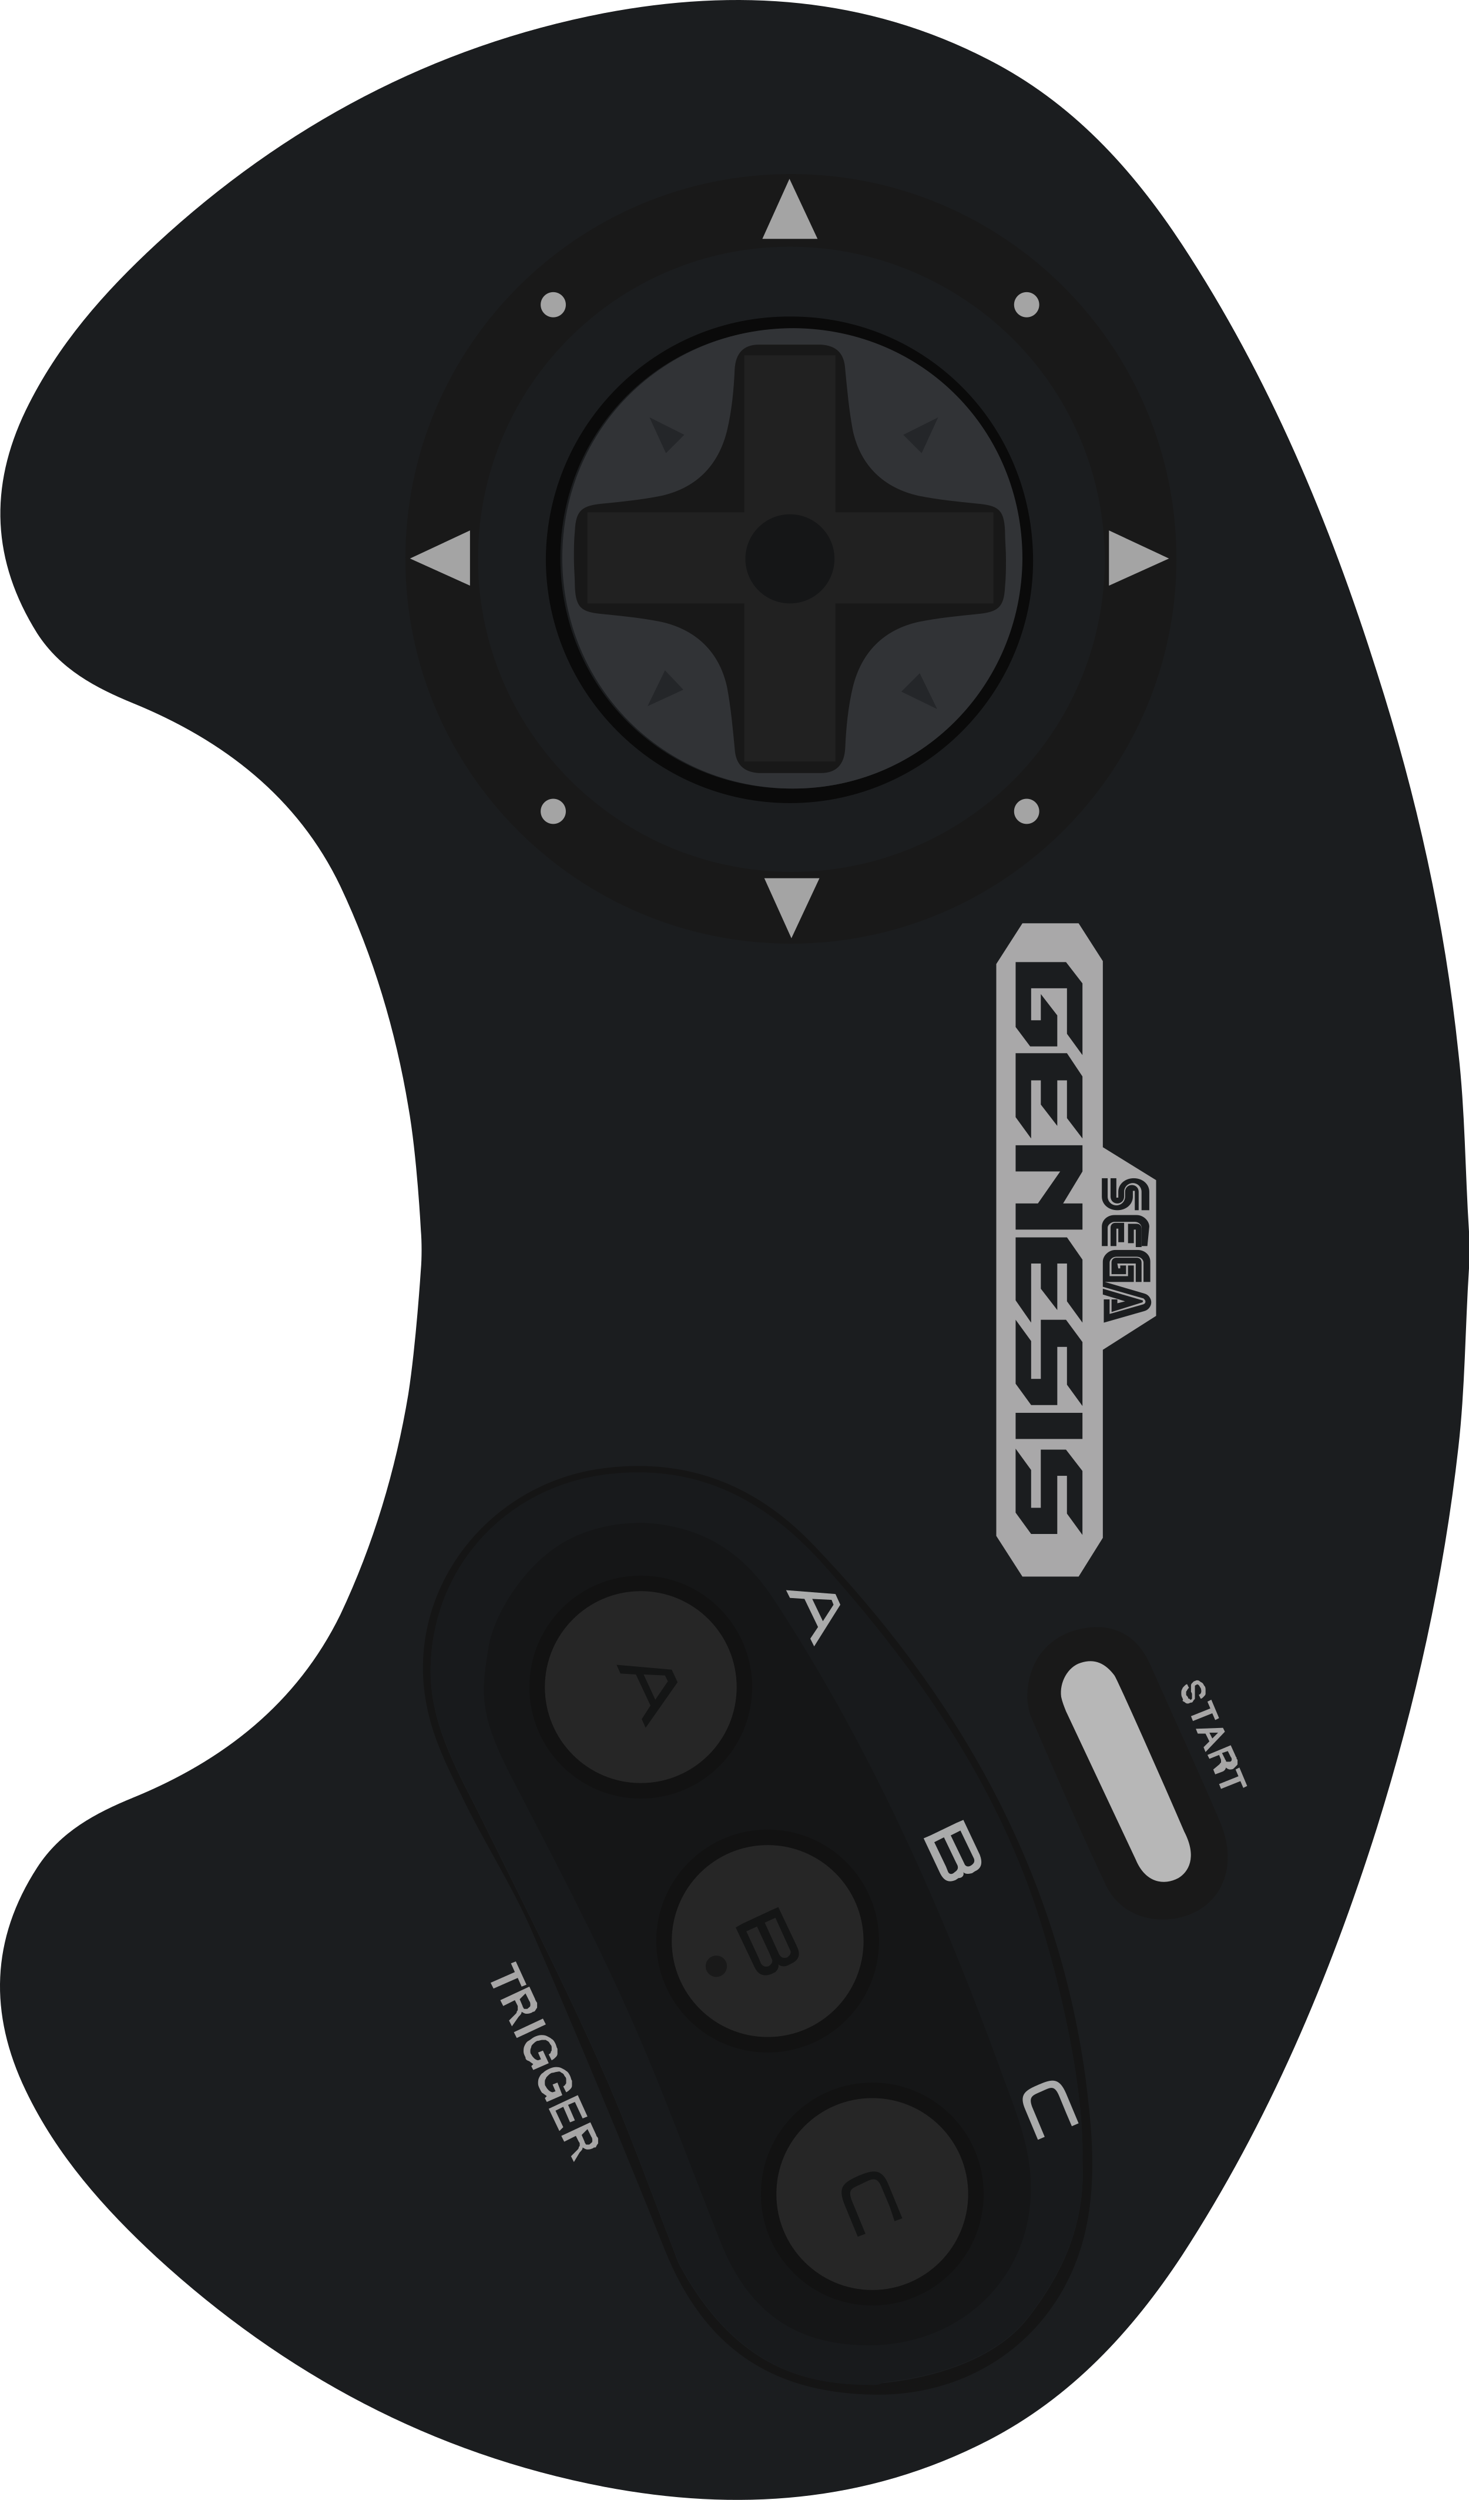 <svg xmlns="http://www.w3.org/2000/svg" viewBox="0 0 117.596 200">
  <path fill="#1b1d1f" d="M33.691 101.551c.078-.853.078-2.249 0-3.102 0 0-.31-6.049-1.008-9.926-1.008-6.049-2.792-12.02-5.428-17.603-3.412-7.134-9.383-11.709-16.595-14.656-3.024-1.241-5.816-2.714-7.677-5.583-3.645-5.816-3.877-11.709-.931-17.836 2.559-5.273 6.281-9.461 10.469-13.338 10.236-9.461 22.178-15.819 35.826-18.456C58.971-.965 69.362-.267 79.133 4.774c6.669 3.412 11.477 8.685 15.509 14.811 6.979 10.624 11.787 22.178 15.587 34.198 3.179 9.926 5.428 20.007 6.514 30.398.543 4.73.543 9.538.853 14.346v2.947c-.31 4.808-.31 9.616-.853 14.346-1.163 10.314-3.412 20.472-6.514 30.398-3.8 12.02-8.685 23.574-15.587 34.198-4.032 6.126-8.918 11.399-15.509 14.811-9.771 5.04-20.162 5.738-30.786 3.722-13.726-2.637-25.59-8.995-35.826-18.378-4.187-3.877-7.987-8.142-10.469-13.338-2.947-6.126-2.792-12.097.931-17.836 1.861-2.869 4.653-4.343 7.677-5.583 7.212-2.947 13.105-7.522 16.595-14.656 2.637-5.583 4.42-11.554 5.428-17.603.62-3.955 1.008-10.003 1.008-10.003zm73.048-26.753zm.31 6.824s.077 0 0 0zm-.31 11.632c0-.077 0-.077 0 0z"/>
  <path fill="#151515" d="M87.12 177.313c.62-3.8.233-7.444-.233-11.167-2.326-16.75-10.314-30.631-21.868-42.65-4.653-4.808-10.236-6.979-17.138-5.971-9.073 1.396-15.509 9.926-13.726 18.921.465 2.481 1.628 4.885 2.792 7.212 1.706 3.567 3.877 6.902 5.506 10.546 3.722 8.53 7.289 17.138 10.779 25.823 3.102 7.677 8.375 11.399 16.672 11.554 8.84.155 15.819-5.661 17.215-14.268zm-32.569 4.187c-.233-.388-.388-.775-.543-1.241-1.939-4.963-3.722-10.003-5.893-14.889-3.102-6.979-6.591-13.803-10.003-20.705-1.784-3.49-3.645-6.902-3.645-11.012.078-8.297 6.204-14.811 14.424-15.664 7.212-.775 12.562 2.249 17.06 7.289 7.057 7.91 13.105 16.44 16.672 26.521 1.784 5.04 4.187 14.579 4.032 21.093.233 4.575-1.241 8.608-4.42 12.64-2.637 3.334-7.677 4.73-11.477 5.118-.31 0-.543.078-.853.078-4.265.077-10.469-.465-15.354-9.228z"/>
  <path fill="#181a1c" d="M69.905 190.806c-4.265 0-10.469-.62-15.354-9.383-.233-.388-.388-.775-.543-1.241-1.939-4.963-3.722-10.003-5.893-14.889-3.102-6.979-6.591-13.803-10.003-20.705-1.784-3.49-3.645-6.902-3.645-11.012.078-8.297 6.204-14.811 14.424-15.664 7.212-.775 12.562 2.249 17.06 7.289 7.057 7.91 13.105 16.44 16.672 26.521 1.784 5.04 4.187 14.579 4.032 21.093.233 4.575-1.241 8.608-4.42 12.64-2.637 3.334-7.677 4.73-11.477 5.118-.31.233-.62.233-.853.233z"/>
  <path fill="#191919" d="M88.516 150.793c-2.094-4.42-4.032-8.918-5.971-13.415-.233-.62-.31-1.318-.31-1.551 0-2.947 1.706-4.963 4.265-5.506 2.481-.543 4.498.388 5.583 2.869 1.861 4.187 3.8 8.375 5.583 12.562 1.628 3.8-.078 7.212-3.722 7.755-2.326.31-4.42-.62-5.428-2.714z"/>
  <path fill="#b7b7b7" d="M94.332 150.25c-1.163.62-2.637.388-3.412-1.473l-5.583-11.865c-.155-.388-.31-.775-.388-1.163-.155-1.163.543-2.404 1.551-2.714 1.163-.388 2.016.078 2.714 1.008.233.31 3.955 8.685 5.583 12.485 1.086 2.094.31 3.257-.465 3.722z"/>
  <path fill="#a7a6a6" d="M94.642 135.826c-.078-.155-.078-.233-.078-.388 0-.078 0-.233.078-.31 0-.077.078-.155.155-.233.078-.077.155-.155.233-.155l.155.31c-.078 0-.078.077-.155.155 0 .077-.078.077-.078.155v.155c0 .078 0 .155.078.155 0 .078.078.078.078.155 0 .077.078.077.078.077s.078 0 .078.078h.078l.078-.078v-.31c0-.078 0-.155-.078-.233v-.543c0-.078.078-.155.078-.155l.155-.155c.078 0 .155-.077.233-.077.078 0 .155 0 .233.077.078.078.155.078.233.155.078.077.078.155.155.233.078.078.078.233.078.31v.31c0 .078-.078.155-.155.233-.078.078-.155.155-.233.155l-.155-.31c.233-.078.233-.31.155-.543-.078-.078-.078-.155-.155-.233-.078-.078-.155-.078-.233 0 0 0-.078 0-.078.077v.931c0 .077 0 .155-.078.155 0 .077-.078.077-.078.155-.078.078-.078.078-.155.078-.078 0-.155.077-.233.077-.078 0-.155 0-.233-.077-.078-.078-.155-.078-.233-.155.078 0 .078-.077 0-.233zm2.637 1.784l-.233-.543-1.551.62-.155-.388 1.551-.62-.233-.543.31-.155.62 1.473-.31.155zm-.775 2.559l-.155-.388.465-.465-.31-.62h-.62l-.155-.388 2.171-.078.155.31-1.551 1.628zm.543-1.086l.465-.465h-.698l.233.465zm.233 2.869l-.155-.388.465-.388.078-.078s0-.077.078-.077v-.233l-.155-.388-.775.31-.155-.31 1.861-.775.388.853c0 .078.078.078.078.155 0 .077 0 .077.078.155v.31c0 .078 0 .078-.078.155l-.078.078-.078.078-.078.077c-.078.078-.233.078-.31.078-.078 0-.233-.078-.31-.155 0 .077-.078.233-.233.31l-.62.233zm.543-1.706l.233.465c0 .078.078.078.078.155 0 .078.078.078.078.078h.233c.078 0 .155-.078.155-.155 0-.078 0-.155-.078-.233l-.233-.465-.465.155zm1.706 2.792l-.233-.543-1.551.62-.155-.388 1.551-.62-.233-.543.31-.155.62 1.473-.31.155z"/>
  <path fill="#191919" d="M63.314 75.495c-17.06 0-30.863-13.803-30.863-30.786 0-16.983 13.803-30.786 30.863-30.786 17.06 0 30.863 13.803 30.863 30.786 0 16.983-13.881 30.786-30.863 30.786zm24.97-30.786c0-13.803-11.244-24.97-25.047-24.97-13.803 0-24.97 11.167-24.97 24.97 0 13.803 11.244 24.97 25.047 24.97s24.97-11.167 24.97-24.97z"/>
  <g fill="#a4a4a4" transform="matrix(0.775,0,0,0.775,0.036,0.121)">
    <path d="M120.7 57.5l-6.2-2.9v5.7"/>
    <circle cx="106" cy="31.3" r="1.3"/>
    <circle cx="106" cy="83.6" r="1.3"/>
    <circle cx="57.1" cy="83.6" r="1.3"/>
    <circle cx="57.1" cy="31.3" r="1.3"/>
    <path d="M81.5 18.3l-2.8 6.2h5.7m-42.1 33l6.2 2.8v-5.7m33.2 42.1l2.9-6.2h-5.7"/>
  </g>
  <path fill="#a9a8a9" d="M81.847 73.867l-2.094 3.257v45.752l2.094 3.257h4.498l1.939-3.102v-15.044l4.265-2.714V94.417l-4.265-2.637v-14.889l-1.939-3.024"/>
  <g fill="#1b1d1f">
    <path d="M89.291 97.829c-.233 0-.388.155-.388.388V99.69h.465v-1.396h.155v1.086h.465V97.829h-.698zm1.706.078c.233 0 .388.155.388.388v1.473h-.465v-1.396h-.155v1.086h-.465V97.906h.698zm-6.359 9.848v4.653h-2.094l-1.241-1.706v-5.118l1.241 1.706v3.024h.775v-4.73h2.016l1.318 1.784v5.118l-1.241-1.706v-3.024m1.241 5.273v2.094h-5.351v-2.094m3.334 5.04v4.653h-2.094l-1.241-1.706v-5.118l1.241 1.706v3.024h.775v-4.653h2.016l1.318 1.706v5.118l-1.241-1.706v-3.024"/>
    <path d="M82.545 101.086h.775v2.016l1.318 1.706v-3.722h.775v3.024l1.241 1.706v-5.04l-1.241-1.784h-4.11v5.04l1.241 1.784m0-19.386h.775v1.939l1.318 1.706v-3.645h.775v3.024l1.241 1.628v-4.963l-1.241-1.861h-4.11v5.118l1.241 1.706m.543 5.196l1.784-2.559h-3.567v-2.094h5.351v2.094l-1.551 2.559h1.551v2.094h-5.351v-2.094m4.11-17.215h-2.869v2.559h.775v-2.094l1.318 1.706v2.481h-2.171l-1.163-1.551v-5.196h4.032l1.318 1.706v5.738l-1.241-1.706m6.591 15.432c0-.465-.465-.931-1.008-.931h-1.784c-.543 0-1.008.388-1.008.931v1.551h.465v-1.473c0-.233.31-.465.543-.465h1.628c.31 0 .543.233.543.465v1.473h.465l.155-1.551zm-2.559 2.947h1.473v1.473h.465v-1.551c0-.233-.155-.388-.388-.388h-1.628c-.233 0-.388.155-.388.388v.931h1.163v-.698h-.465v.233h-.155l-.078-.388zm2.559-4.265v-1.473c0-.62-.543-1.086-1.241-1.086s-1.241.465-1.241 1.086v.465h-.155v-1.551h-.465v1.473c0 .31.233.543.543.543.31 0 .543-.233.543-.543v-.388c0-.388.31-.698.698-.698s.698.31.698.698v1.473h.62z"/>
    <path d="M90.842 96.821v-1.551h-.155v.465c0 .62-.543 1.086-1.241 1.086-.698 0-1.241-.465-1.241-1.086v-1.473h.465v1.473c0 .388.31.698.698.698s.698-.31.698-.698v-.388c0-.31.233-.543.543-.543.31 0 .543.233.543.543v1.473h-.31zm.62 7.367s.078 0 0 0c.078-.155 0-.155 0-.155l-3.179-.931v.465l1.784.543-.62.155v-.31h-.465v1.008l2.481-.775z"/>
    <path d="M88.283 100.931c0-.465.465-.931 1.008-.931h1.784c.543 0 1.008.388 1.008.931v1.628h-.543v-1.551c0-.233-.233-.465-.543-.465h-1.628c-.31 0-.543.233-.543.465v1.086h1.473v-.853h.465v1.318h-2.326l3.179.931c.31.078.543.388.543.698 0 .31-.233.62-.543.698l-3.257.931v-1.861h.465v1.163l2.714-.775c.155-.078.155-.155.155-.233 0-.078-.078-.155-.155-.233l-3.257-.931v-2.016z"/>
  </g>
  <path fill="#151617" d="M57.73 179.485c-2.481-6.204-4.73-12.485-7.444-18.533-2.869-6.436-6.204-12.718-9.461-18.999-2.481-4.885-2.326-6.514-1.706-10.236.465-2.714 3.102-6.979 6.669-8.685 1.939-.931 4.187-1.318 6.359-1.163 4.963.465 7.832 3.024 9.926 6.281 7.755 11.865 13.415 24.737 18.223 37.998.853 2.249 1.784 4.653 2.094 6.979 1.086 7.832-4.42 14.191-12.33 14.501-6.049.155-10.003-2.404-12.33-8.142z"/>
  <path fill="#aaabab" d="M65.175 131.716l-.31-.62.62-.931-1.086-2.249-1.163-.078-.31-.62 3.955.31.388.853-2.094 3.334zm.698-2.016l.853-1.318-.155-.388-1.551-.077.853 1.784zm11.244 20.084c.155.155.388.155.698.078l.233-.155c.543-.233.62-.698.388-1.318l-1.318-2.792-.543.233-2.094 1.008-.543.233 1.318 2.792c.31.62.698.775 1.241.543l.233-.155c.31 0 .465-.233.388-.465zm-1.241-.077l-.155-.388-.931-1.939.775-.388.931 1.939.155.31c.078.233 0 .388-.233.543-.233.233-.465.155-.543-.077zm1.318-.62l-1.086-2.249.775-.388 1.086 2.249c.078.233 0 .388-.233.543-.233.155-.465.078-.543-.155zm8.142 19.929l-.543-1.318c-.388-.931-.698-.698-1.396-.388-.698.31-1.086.388-.775 1.241l1.008 2.404-.543.233-1.008-2.404c-.543-1.241 0-1.551 1.086-2.016 1.086-.465 1.628-.543 2.171.698l1.008 2.404-.543.233-.465-1.086z"/>
  <circle cx="61.452" cy="155.29" r="8.918" fill="#121212"/>
  <circle cx="61.452" cy="155.29" r="7.677" fill="#262626"/>
  <path fill="#141515" d="M62.305 157.151c.155.155.465.233.775.078l.31-.155c.62-.31.698-.775.388-1.396l-1.473-3.102-.543.233-2.326 1.086-.543.31 1.473 3.102c.31.698.775.853 1.396.62l.31-.155c.155-.155.31-.388.233-.62zm-1.396-.078l-.155-.388-1.008-2.171.853-.388 1.008 2.171.155.388c.155.233 0 .465-.233.62-.31.078-.465 0-.62-.233zm1.473-.698l-1.163-2.559.853-.388 1.163 2.559c.155.233 0 .465-.233.62-.31.077-.465 0-.62-.233z"/>
  <circle cx="57.342" cy="157.306" r=".853" fill="#191919"/>
  <circle cx="51.294" cy="134.973" r="8.918" fill="#121212"/>
  <circle cx="51.294" cy="134.973" r="7.677" fill="#262626"/>
  <path fill="#141515" d="M51.682 138.23l-.31-.698.698-1.086-1.163-2.481-1.241-.077-.31-.698 4.42.388.465 1.008-2.559 3.645zm.775-2.249l1.008-1.473-.233-.465-1.706-.078.931 2.016z"/>
  <circle cx="69.827" cy="175.53" r="8.918" fill="#121212"/>
  <circle cx="69.827" cy="175.53" r="7.677" fill="#262626"/>
  <path fill="#141515" d="M71.223 176.538l-.62-1.473c-.388-1.008-.775-.775-1.551-.388-.775.388-1.241.388-.853 1.396l1.086 2.637-.62.233-1.086-2.637c-.543-1.396 0-1.706 1.163-2.249 1.163-.465 1.861-.62 2.404.775l1.086 2.637-.62.233-.388-1.163z"/>
  <path fill="#a7a6a6" d="M41.756 158.935l-.31-.698-1.939.853-.233-.465 1.939-.853-.31-.698.388-.155.853 1.861-.388.155zm-.775 3.179l-.233-.465.543-.543s.078-.077.078-.155c0-.077.078-.077.078-.155v-.31l-.233-.465-.931.465-.233-.465 2.326-1.086.465 1.008c0 .078.078.155.078.155 0 .077.078.077.078.155v.31c0 .078 0 .078-.078.155 0 .077-.078.077-.078.155 0 0-.078.077-.155.077-.078 0-.078.078-.155.078-.155.077-.31.077-.388.077-.155 0-.233-.077-.388-.155 0 .155-.078.233-.233.388l-.543.775zm.62-2.171l.233.543c0 .077.078.155.078.155 0 .077.078.077.078.077h.155c.078 0 .078 0 .155-.077.078-.078.155-.078.155-.233 0-.078 0-.233-.078-.31l-.31-.62-.465.465zm-.233 3.102l-.233-.465 2.326-1.086.233.465-2.326 1.086zm.698 1.551c-.078-.155-.155-.31-.155-.465s0-.31.078-.465.155-.31.31-.388c.155-.077.31-.233.465-.31.155-.078.388-.155.543-.155s.31 0 .465.077c.155.078.31.155.388.233.155.078.233.233.31.388.078.155.078.31.155.388v.388c0 .155-.078.233-.155.31-.078.078-.155.155-.31.233l-.233-.465c.078-.078.155-.078.155-.155 0-.077.078-.155.078-.155v-.233c0-.077 0-.155-.078-.233-.078-.078-.078-.155-.155-.233-.078-.078-.155-.078-.233-.155h-.31c-.078 0-.233.077-.388.077-.155.078-.233.155-.31.233-.078.078-.155.155-.155.233 0 .077-.078.155-.078.31s0 .233.078.31c.078.155.155.233.233.31.078.078.233.155.31.155l.233-.077-.233-.543.388-.155.465 1.008-1.241.543-.155-.31.155-.155c-.078-.078-.233-.155-.31-.233-.233-.078-.31-.155-.31-.31zm1.163 2.559c-.078-.155-.155-.31-.155-.465 0-.155 0-.31.078-.465s.155-.31.31-.388c.155-.155.31-.233.465-.31.155-.077.388-.155.543-.155s.31 0 .465.077.31.155.388.233c.155.077.233.233.31.388.078.155.078.31.155.388v.388c0 .155-.078.233-.155.31-.078.078-.155.155-.31.233l-.233-.465c.078-.077.155-.077.155-.155.078-.078.078-.078.078-.155v-.233c0-.078 0-.155-.078-.233-.078-.077-.078-.155-.155-.233-.078-.077-.155-.077-.233-.155-.078-.077-.233 0-.31 0-.078 0-.233.078-.388.078-.155.077-.233.155-.31.233-.078.077-.155.155-.155.233-.078.078-.078.155-.078.31 0 .155 0 .233.078.31.078.155.155.233.233.31.078.077.233.155.31.155l.233-.078-.233-.543.388-.155.388 1.008-1.241.543-.155-.31.155-.155c-.078-.077-.233-.155-.31-.233-.078 0-.155-.155-.233-.31zm1.551 3.334l-.853-1.784 2.326-1.086.775 1.706-.388.155-.62-1.318-.543.233.543 1.241-.388.155-.543-1.241-.62.31.62 1.318-.31.31zm1.163 2.481l-.233-.465.543-.543s.078-.077.078-.155c0-.078.078-.078.078-.155v-.155s0-.078-.078-.155l-.233-.465-.931.465-.233-.465 2.326-1.086.465 1.008c0 .078.078.155.078.155s.078.078.078.155v.31c0 .078 0 .078-.078.155 0 .078-.078.078-.078.155 0 .078-.078.078-.155.078-.078 0-.078.078-.155.078-.155.077-.31.077-.388.077-.155 0-.233-.077-.388-.155 0 .155-.078.233-.233.388l-.465.775zm.62-2.171l.233.543c0 .078.078.155.078.155 0 .077.078.077.078.077h.155c.078 0 .078 0 .155-.077.078-.078.155-.078.155-.233 0-.078 0-.233-.078-.31l-.31-.62-.465.465z"/>
  <ellipse cx="63.391" cy="44.787" fill="#1b1d1f" rx="25.047" ry="24.97"/>
  <path fill="#0a0a0a" d="M63.314 25.323c10.856 0 19.386 8.685 19.386 19.542 0 10.624-8.763 19.387-19.464 19.387-10.779 0-19.542-8.84-19.542-19.542.078-10.779 8.84-19.464 19.619-19.386zm18.378 19.464c0-10.314-7.987-18.378-18.301-18.456-10.391-.078-18.533 8.065-18.533 18.301 0 10.314 8.142 18.456 18.456 18.456 10.236.077 18.378-8.065 18.378-18.301z"/>
  <path fill="#313336" d="M81.847 44.71c0-10.314-7.987-18.378-18.301-18.456-10.391 0-18.533 8.065-18.533 18.378 0 10.314 8.142 18.456 18.456 18.456 10.159 0 18.301-8.142 18.378-18.378z"/>
  <path fill="#242629" d="M75.1 33.388l-2.792 1.396 1.473 1.473m-21.79-2.869l1.318 2.869 1.473-1.473M51.837 56.497l2.869-1.318-1.473-1.551m21.79 3.102l-1.396-2.869-1.473 1.473"/>
  <path fill="#181818" d="M63.236 61.847h-2.481c-1.241-.077-1.861-.698-1.939-1.939-.155-1.628-.31-3.334-.62-4.963-.62-2.792-2.481-4.575-5.273-5.196-1.551-.31-3.102-.465-4.653-.62-1.706-.155-2.171-.465-2.249-2.171 0-.775-.078-1.473-.078-2.249s0-1.473.078-2.249c.078-1.628.543-2.016 2.249-2.171 1.551-.155 3.102-.31 4.653-.62 2.792-.62 4.575-2.404 5.273-5.196.388-1.628.543-3.257.62-4.963.078-1.241.698-1.939 1.939-1.939h4.963c1.241.078 1.861.698 1.939 1.939.155 1.628.31 3.334.62 4.963.62 2.792 2.481 4.575 5.273 5.196 1.551.31 3.102.465 4.653.62 1.706.155 2.171.465 2.249 2.171 0 .775.078 1.473.078 2.249 0 .775 0 1.473-.078 2.249-.078 1.628-.543 2.016-2.249 2.171-1.551.155-3.102.31-4.653.62-2.792.62-4.575 2.404-5.273 5.196-.388 1.628-.543 3.257-.62 4.963-.078 1.241-.698 1.939-1.939 1.939h-2.481z"/>
  <g fill="#212121">
    <path d="M59.591 28.425h7.289V60.917h-7.289z"/>
    <path d="M47.029 40.988h32.492v7.289H47.029z"/>
  </g>
  <circle cx="63.236" cy="44.71" r="3.567" fill="#151617"/>
</svg>
